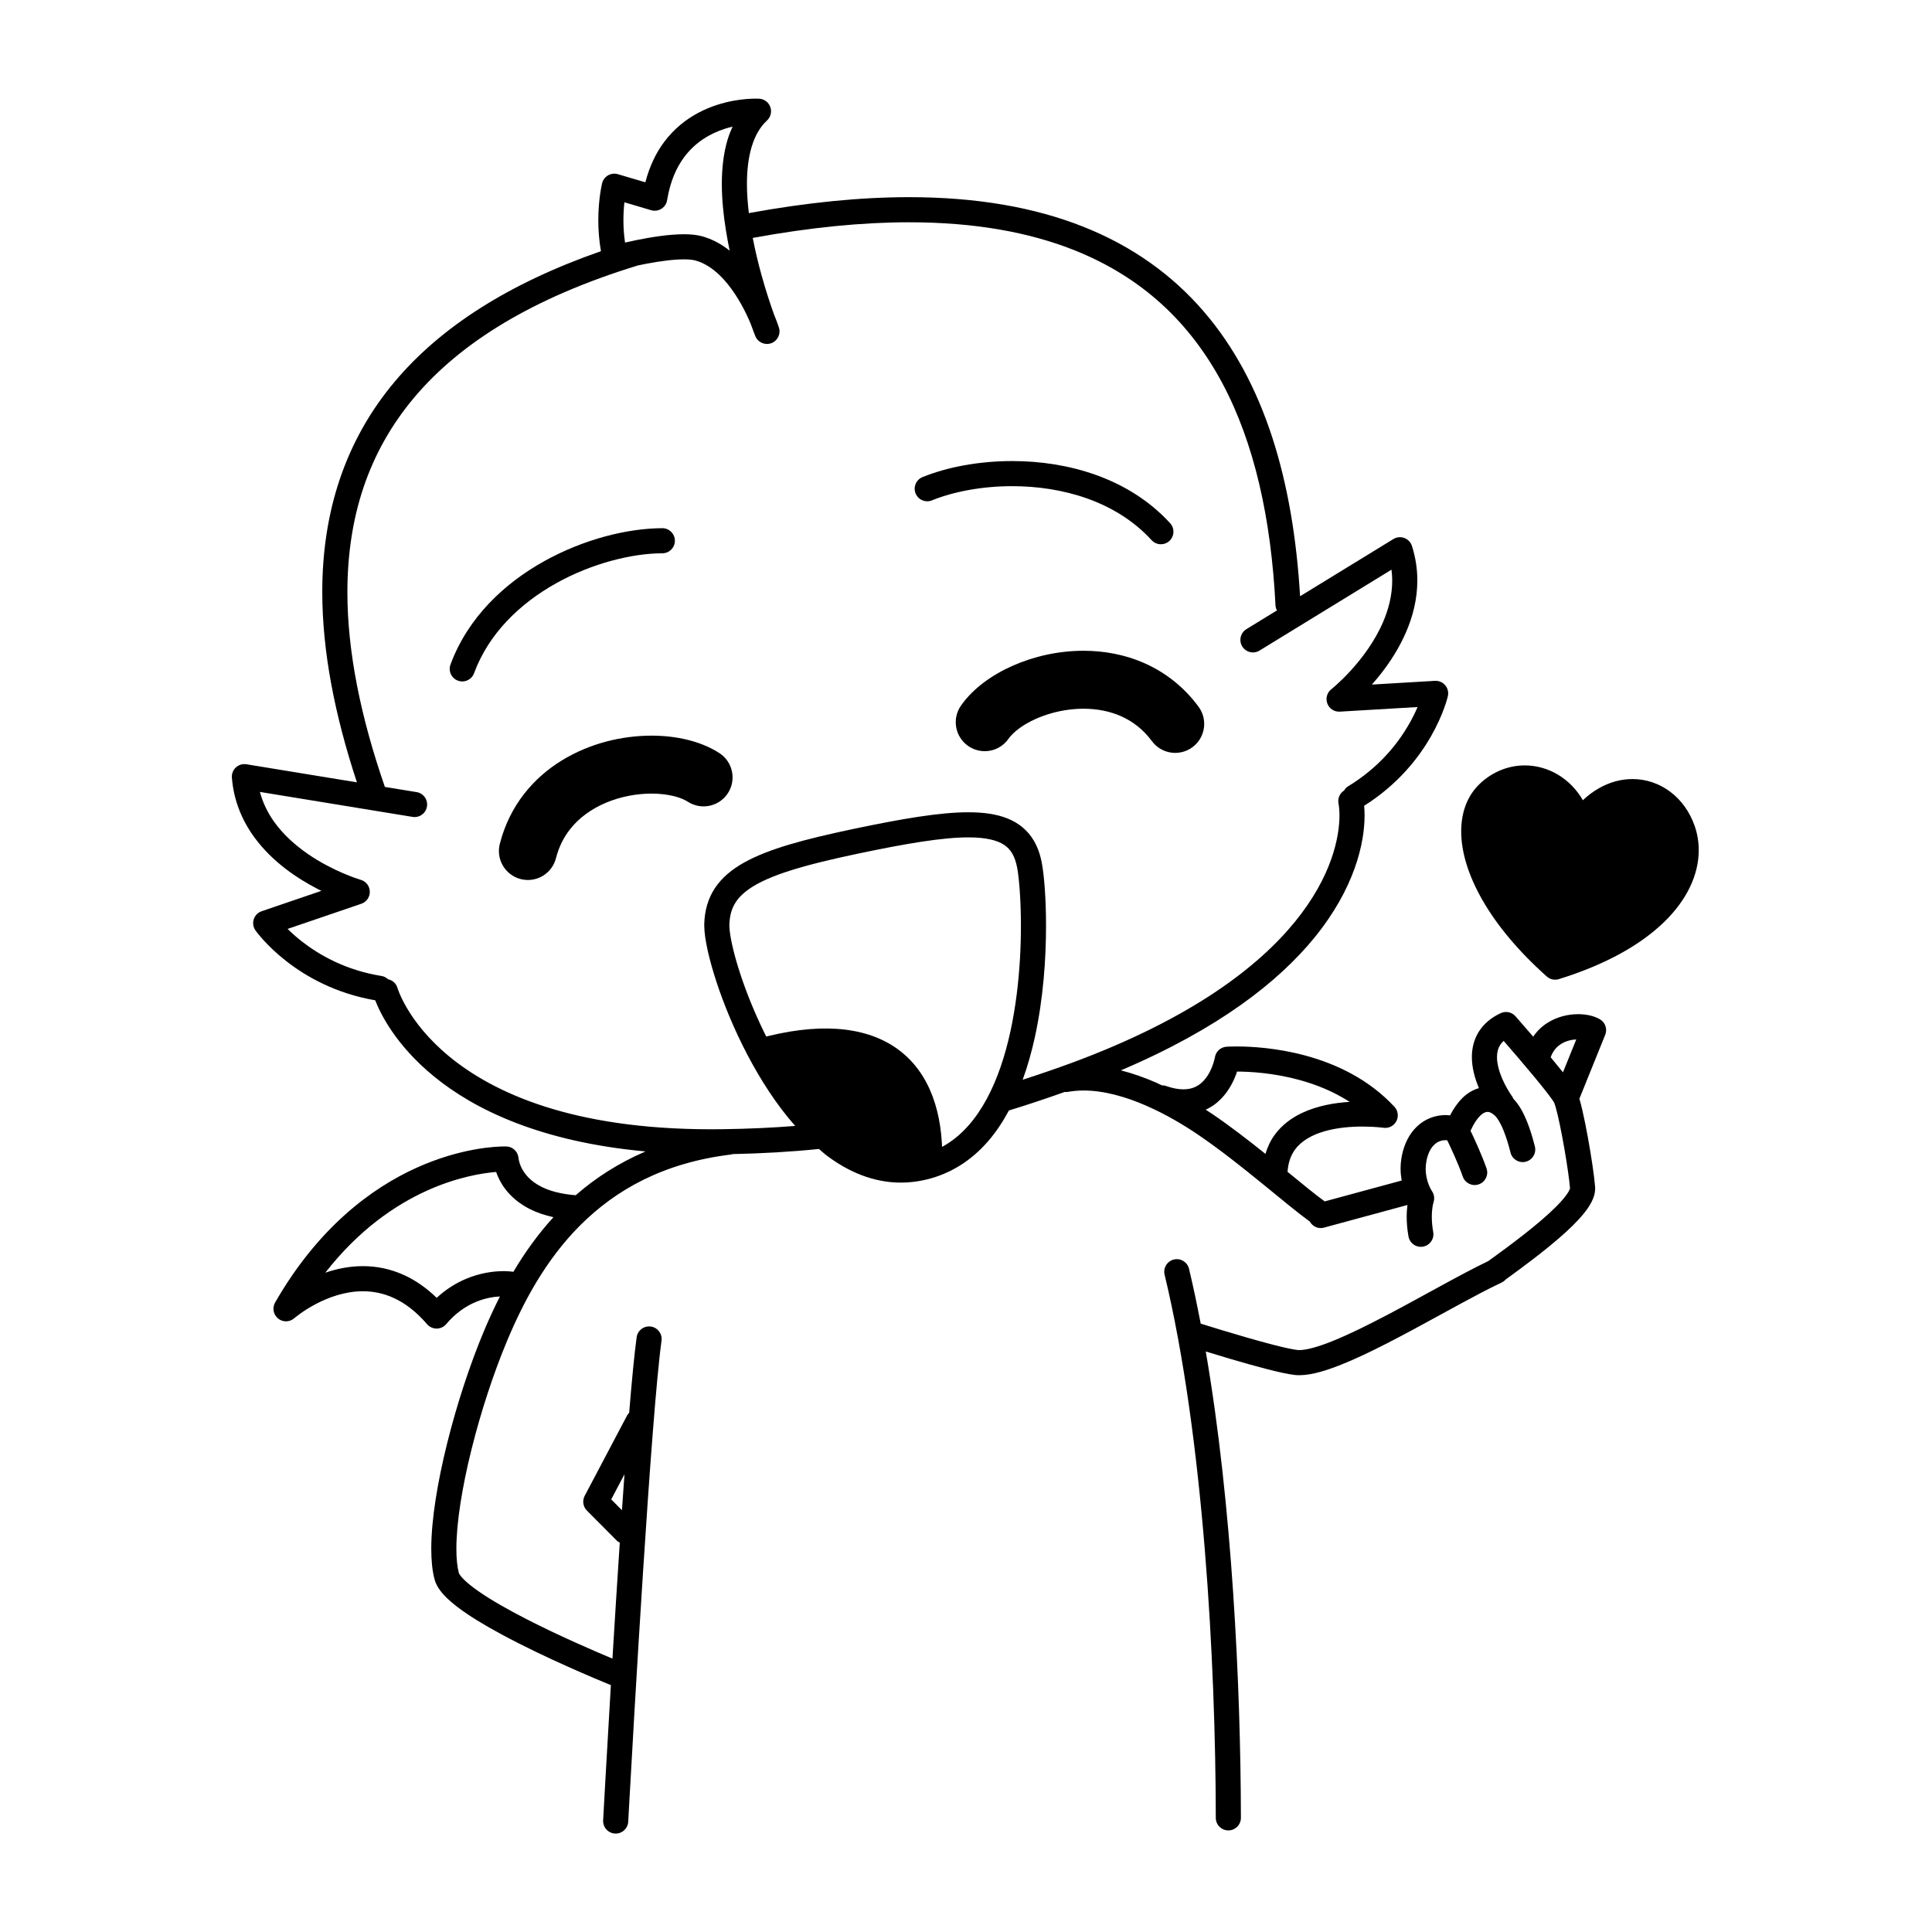 <svg width="200" height="200" viewBox="0 0 200 200" xmlns="http://www.w3.org/2000/svg"><g id="type=love, mode=dark"><g id="Group 432527130"><path id="Vector" d="M78.394 107.549C78.394 107.549 78.736 111.087 85.036 117.511C91.335 123.934 97.356 120.517 97.356 120.517C97.482 120.124 97.545 119.713 97.538 119.292C97.392 109.343 90.894 104.049 78.394 107.549Z"/><path id="Vector_2" d="M172.921 81.976C171.797 81.124 170.425 80.645 168.993 80.647C167.82 80.646 166.614 80.967 165.486 81.619C164.921 81.944 164.377 82.35 163.859 82.837C162.558 80.581 160.259 79.23 157.846 79.236C156.228 79.232 154.57 79.845 153.231 81.096C152.575 81.704 152.073 82.46 151.746 83.304C151.418 84.148 151.262 85.078 151.262 86.059C151.265 88.212 152.001 90.623 153.459 93.172C154.92 95.72 157.118 98.409 160.123 101.088C160.464 101.391 160.938 101.494 161.374 101.359C166.296 99.829 169.869 97.773 172.26 95.456C174.644 93.147 175.853 90.532 175.853 88.013C175.853 87.151 175.71 86.308 175.436 85.513C174.928 84.046 174.047 82.826 172.921 81.976Z"/><path id="Vector_3" d="M74.463 77.956C73.448 77.303 72.331 76.869 71.153 76.579C69.974 76.292 68.728 76.154 67.445 76.153C64.404 76.16 61.116 76.92 58.19 78.7C56.731 79.591 55.371 80.749 54.246 82.198C53.121 83.644 52.242 85.383 51.74 87.355C51.331 88.96 52.3 90.594 53.906 91.004C55.511 91.413 57.145 90.444 57.554 88.839L57.554 88.838C57.858 87.656 58.35 86.699 58.985 85.877C59.936 84.651 61.249 83.718 62.757 83.087C64.257 82.457 65.939 82.151 67.445 82.153C68.29 82.153 69.076 82.248 69.729 82.408C70.382 82.566 70.897 82.793 71.209 82.997C72.6 83.895 74.457 83.496 75.356 82.104C76.255 80.712 75.855 78.855 74.463 77.956Z"/><path id="Vector_4" d="M124.069 73.152C122.54 71.082 120.591 69.594 118.519 68.673C116.445 67.747 114.263 67.367 112.164 67.367C109.54 67.37 107.032 67.95 104.849 68.91C103.757 69.392 102.746 69.973 101.839 70.654C100.934 71.336 100.129 72.118 99.48 73.044C98.531 74.403 98.864 76.273 100.222 77.221C101.581 78.17 103.451 77.838 104.4 76.479C104.598 76.192 104.952 75.818 105.445 75.449C106.182 74.892 107.22 74.35 108.395 73.971C109.57 73.59 110.879 73.366 112.164 73.367C113.541 73.367 114.881 73.618 116.072 74.151C117.266 74.689 118.327 75.487 119.248 76.724C120.234 78.056 122.113 78.335 123.444 77.349C124.776 76.363 125.055 74.484 124.069 73.153L124.069 73.152Z"/><path id="Vector_5" d="M112.568 51.612C115.072 52.509 117.37 53.903 119.215 55.919C119.7 56.448 120.522 56.485 121.052 56C121.582 55.516 121.618 54.693 121.134 54.164L121.134 54.163C118.962 51.79 116.276 50.177 113.444 49.165C110.609 48.151 107.624 47.728 104.784 47.728C101.303 47.73 98.044 48.358 95.499 49.388C94.834 49.658 94.513 50.417 94.783 51.082C95.053 51.747 95.812 52.067 96.477 51.797C98.64 50.916 101.624 50.325 104.784 50.328C107.365 50.327 110.066 50.717 112.568 51.612Z"/><path id="Vector_6" d="M57.578 60.376C61.299 58.294 65.487 57.278 68.567 57.277C69.285 57.276 69.865 56.692 69.864 55.975C69.862 55.257 69.279 54.676 68.561 54.678C64.949 54.692 60.443 55.809 56.312 58.105C52.195 60.401 48.437 63.919 46.635 68.792C46.387 69.466 46.731 70.213 47.405 70.462C48.079 70.71 48.826 70.366 49.075 69.692L49.075 69.692C50.594 65.564 53.844 62.458 57.578 60.376Z"/><path id="Vector_7" d="M165.62 105.514C164.948 105.134 164.2 104.994 163.368 104.987C162.349 104.989 161.202 105.237 160.157 105.907C159.617 106.25 159.12 106.726 158.714 107.313C157.684 106.115 156.88 105.203 156.878 105.2C156.496 104.767 155.877 104.637 155.354 104.881C154.334 105.352 153.546 106.037 153.053 106.854C152.556 107.669 152.367 108.572 152.368 109.425C152.371 110.561 152.679 111.635 153.08 112.596C153.086 112.612 153.094 112.626 153.101 112.642C152.462 112.825 151.876 113.181 151.393 113.659C150.897 114.146 150.476 114.755 150.109 115.467C149.962 115.454 149.815 115.431 149.67 115.431C148.539 115.425 147.458 115.863 146.67 116.628C145.877 117.389 145.364 118.43 145.125 119.618C145.028 120.1 144.988 120.563 144.988 120.995C144.988 121.434 145.037 121.832 145.103 122.207L137.132 124.369C136.186 123.684 134.84 122.58 133.286 121.307C133.359 120.302 133.642 119.581 134.061 119.003C134.724 118.092 135.83 117.474 137.139 117.102C138.438 116.73 139.889 116.619 141.042 116.621C141.689 116.621 142.243 116.654 142.63 116.686C142.823 116.702 142.975 116.719 143.076 116.73L143.187 116.744L143.215 116.748C143.759 116.826 144.296 116.551 144.551 116.064C144.806 115.578 144.727 114.98 144.353 114.577C141.655 111.671 138.246 110.122 135.2 109.289C132.149 108.456 129.435 108.33 128.009 108.329C127.364 108.329 126.983 108.356 126.956 108.358C126.355 108.401 125.864 108.853 125.768 109.447L125.767 109.447C125.765 109.483 125.576 110.45 125.055 111.278C124.796 111.694 124.467 112.069 124.069 112.33C123.666 112.59 123.196 112.764 122.506 112.768C122.018 112.768 121.415 112.672 120.674 112.411C120.545 112.365 120.414 112.36 120.284 112.355C120.074 112.258 119.874 112.155 119.659 112.061C118.508 111.563 117.289 111.121 116.032 110.803C126.158 106.499 132.348 101.625 136.062 97.074C140.257 91.934 141.264 87.239 141.261 84.412C141.261 84.048 141.244 83.72 141.215 83.416C144.697 81.22 146.86 78.458 148.137 76.22C149.455 73.912 149.862 72.157 149.883 72.067C149.974 71.669 149.871 71.249 149.607 70.938C149.343 70.626 148.946 70.456 148.539 70.481L142.014 70.867C142.351 70.486 142.698 70.077 143.051 69.62C143.951 68.453 144.859 67.048 145.552 65.446C146.245 63.844 146.721 62.037 146.722 60.093C146.722 58.935 146.551 57.732 146.163 56.515C146.041 56.135 145.752 55.831 145.377 55.692C145.003 55.553 144.585 55.593 144.245 55.802L134.584 61.723C133.876 49.814 130.933 39.586 124.6 32.231C121.365 28.477 117.248 25.502 112.187 23.488C107.125 21.472 101.128 20.41 94.094 20.41C89.111 20.41 83.598 20.95 77.521 22.059C77.399 21.04 77.322 20.026 77.323 19.054C77.322 17.626 77.477 16.292 77.82 15.168C78.164 14.041 78.682 13.139 79.403 12.47C79.782 12.117 79.917 11.569 79.744 11.081C79.57 10.593 79.12 10.252 78.603 10.219C78.578 10.217 78.448 10.21 78.234 10.21C77.331 10.215 74.875 10.325 72.335 11.653C71.069 12.319 69.785 13.303 68.733 14.723C67.907 15.834 67.24 17.216 66.806 18.872L63.961 18.032C63.618 17.931 63.255 17.974 62.946 18.152C62.636 18.33 62.416 18.622 62.331 18.969C62.314 19.039 61.937 20.584 61.936 22.818C61.936 23.773 62.01 24.856 62.211 26.002C52.609 29.353 45.601 33.883 40.892 39.473C35.68 45.651 33.355 53.089 33.362 61.302C33.364 67.444 34.655 74.039 36.949 80.988L25.51 79.117C25.116 79.052 24.714 79.172 24.42 79.443C24.126 79.713 23.972 80.104 24.004 80.502C24.197 82.962 25.126 85.051 26.372 86.736C28.247 89.269 30.799 90.946 32.873 92.022C33.01 92.093 33.139 92.154 33.272 92.22L27.086 94.33C26.7 94.462 26.397 94.769 26.27 95.157C26.144 95.546 26.207 95.972 26.442 96.307C26.496 96.383 27.536 97.853 29.628 99.491C31.672 101.091 34.746 102.846 38.844 103.552C39.345 104.854 40.918 108.15 44.909 111.419C49.107 114.862 55.956 118.202 66.826 119.197C64.025 120.398 61.628 121.95 59.599 123.729C58.015 123.609 56.879 123.269 56.062 122.862C54.831 122.242 54.281 121.483 53.979 120.875C53.832 120.572 53.755 120.306 53.717 120.129L53.684 119.939L53.681 119.908L53.678 119.908C53.639 119.243 53.105 118.71 52.438 118.682C52.42 118.682 52.356 118.679 52.248 118.679C51.402 118.68 47.721 118.806 43.099 120.897C38.479 122.985 32.936 127.068 28.479 134.837C28.163 135.388 28.292 136.088 28.784 136.49C29.276 136.893 29.987 136.88 30.465 136.461L30.465 136.46C30.52 136.413 31.37 135.692 32.674 135.003C33.979 134.311 35.727 133.666 37.565 133.67C38.612 133.671 39.691 133.869 40.801 134.385C41.91 134.902 43.059 135.742 44.212 137.082C44.46 137.37 44.824 137.536 45.205 137.534C45.586 137.532 45.948 137.362 46.193 137.071C47.163 135.918 48.227 135.209 49.27 134.773C50.145 134.408 51.002 134.249 51.753 134.205C51.135 135.429 50.583 136.637 50.096 137.796C48.64 141.268 47.286 145.398 46.289 149.407C45.293 153.421 44.648 157.291 44.644 160.326C44.646 161.503 44.739 162.559 44.983 163.492C45.099 163.924 45.302 164.28 45.54 164.61C45.99 165.222 46.586 165.762 47.3 166.315C48.547 167.275 50.167 168.245 51.92 169.192C56.422 171.62 61.788 173.852 63.237 174.444C62.764 182.394 62.438 188.437 62.437 188.439C62.398 189.156 62.948 189.769 63.665 189.808C64.382 189.847 64.995 189.297 65.034 188.58C65.034 188.578 65.068 187.942 65.131 186.808C65.35 182.839 65.917 172.789 66.565 162.747C66.888 157.726 67.233 152.707 67.564 148.454C67.895 144.204 68.216 140.705 68.481 138.788C68.579 138.077 68.083 137.421 67.372 137.323C66.66 137.224 66.004 137.721 65.906 138.432L65.906 138.432C65.67 140.143 65.407 142.892 65.132 146.252C65.064 146.329 64.987 146.396 64.938 146.49L60.527 154.849C60.261 155.353 60.354 155.969 60.755 156.373L63.859 159.493C63.947 159.582 64.054 159.635 64.159 159.693C63.891 163.735 63.633 167.868 63.401 171.699C61.564 170.932 57.88 169.346 54.478 167.6C52.62 166.647 50.846 165.644 49.538 164.731C48.885 164.278 48.35 163.844 47.995 163.484C47.817 163.306 47.685 163.146 47.604 163.026C47.522 162.907 47.497 162.831 47.498 162.83C47.335 162.221 47.243 161.356 47.244 160.326C47.241 157.656 47.845 153.91 48.812 150.035C49.776 146.156 51.099 142.125 52.494 138.802C54.161 134.823 56.482 130.406 60.104 126.802C63.733 123.199 68.63 120.37 75.7 119.512C75.745 119.507 75.781 119.481 75.824 119.471C78.852 119.407 81.819 119.242 84.777 118.942C85.025 119.151 85.262 119.378 85.518 119.573C87.775 121.289 90.388 122.424 93.26 122.423C94.039 122.423 94.832 122.34 95.634 122.167C98.352 121.585 100.557 120.122 102.245 118.189C103.095 117.216 103.815 116.122 104.443 114.956C106.319 114.385 108.249 113.739 110.225 113.037C110.317 113.039 110.406 113.058 110.501 113.04L110.5 113.04C111.043 112.938 111.604 112.889 112.178 112.889C114.258 112.886 116.531 113.534 118.623 114.446C120.716 115.354 122.627 116.514 124.018 117.458C126.254 118.975 128.581 120.825 130.653 122.513C132.613 124.109 134.314 125.531 135.596 126.462C135.882 126.965 136.462 127.245 137.046 127.087L145.7 124.739C145.655 125.082 145.621 125.493 145.621 125.975C145.621 126.56 145.67 127.241 145.807 128C145.934 128.707 146.61 129.177 147.316 129.05C148.023 128.923 148.493 128.247 148.366 127.541L148.366 127.54C148.258 126.94 148.221 126.414 148.221 125.975C148.221 125.449 148.274 125.045 148.322 124.787C148.346 124.657 148.369 124.564 148.384 124.51L148.398 124.459L148.399 124.456L148.398 124.456C148.529 124.065 148.467 123.631 148.229 123.294L148.231 123.293C148.212 123.274 147.579 122.299 147.587 120.995C147.587 120.723 147.613 120.435 147.674 120.133L147.674 120.131C147.831 119.354 148.135 118.823 148.469 118.505C148.809 118.189 149.166 118.038 149.67 118.031C149.716 118.031 149.769 118.041 149.817 118.043C150.076 118.574 150.923 120.353 151.429 121.804C151.666 122.482 152.408 122.839 153.086 122.602C153.764 122.365 154.121 121.624 153.884 120.946C153.35 119.425 152.568 117.761 152.229 117.059C152.55 116.338 152.902 115.816 153.211 115.517C153.578 115.166 153.821 115.104 153.993 115.101C154.161 115.104 154.392 115.16 154.75 115.488C154.984 115.693 155.356 116.293 155.643 117.018C155.938 117.743 156.186 118.585 156.367 119.313C156.54 120.01 157.245 120.434 157.942 120.261C158.639 120.087 159.063 119.382 158.89 118.685C158.688 117.878 158.416 116.936 158.05 116.037C157.699 115.194 157.288 114.391 156.651 113.729C156.623 113.675 156.614 113.615 156.578 113.563L156.577 113.563C156.208 113.044 155.789 112.336 155.477 111.591C155.163 110.846 154.965 110.066 154.968 109.425C154.97 108.937 155.069 108.544 155.274 108.205C155.369 108.052 155.494 107.901 155.656 107.753C155.707 107.811 155.75 107.86 155.805 107.923C156.602 108.84 157.811 110.243 158.865 111.518C159.391 112.154 159.879 112.759 160.252 113.246C160.437 113.488 160.594 113.702 160.708 113.867L160.842 114.07L160.877 114.129L160.884 114.143L160.884 114.143C160.897 114.165 160.969 114.355 161.04 114.606C161.302 115.51 161.659 117.261 161.95 118.947C162.239 120.61 162.473 122.266 162.528 123.02C162.526 123.041 162.483 123.186 162.357 123.394C162.134 123.774 161.678 124.326 161.079 124.923C159.323 126.687 156.393 128.872 154.07 130.546C151.205 131.916 147.282 134.191 143.539 136.155C141.614 137.166 139.745 138.089 138.143 138.746C137.343 139.074 136.61 139.335 135.984 139.508C135.36 139.683 134.84 139.763 134.508 139.761L134.308 139.751C133.851 139.702 132.883 139.492 131.784 139.207C130.123 138.779 128.097 138.184 126.494 137.698C125.692 137.456 124.995 137.24 124.499 137.084C124.423 137.061 124.362 137.041 124.296 137.021C123.922 135.072 123.524 133.167 123.087 131.345C122.919 130.646 122.217 130.217 121.519 130.385C120.821 130.552 120.391 131.254 120.559 131.952L120.559 131.952C124.598 148.744 125.839 172.177 125.858 188.184C125.858 188.902 126.441 189.483 127.159 189.483C127.877 189.482 128.458 188.899 128.458 188.181C128.436 174.582 127.557 155.772 124.82 139.906C125.58 140.139 126.499 140.418 127.476 140.705C128.692 141.062 129.984 141.428 131.135 141.725C132.295 142.021 133.28 142.249 134.018 142.335C134.182 142.353 134.345 142.361 134.508 142.361C135.2 142.359 135.911 142.225 136.678 142.014C139.338 141.27 142.769 139.523 146.222 137.673C149.529 135.896 152.818 134.025 155.164 132.903C155.238 132.869 155.318 132.852 155.387 132.802C155.397 132.795 155.408 132.787 155.417 132.781C155.426 132.776 155.436 132.771 155.445 132.767C155.609 132.69 155.748 132.584 155.861 132.458C157.644 131.166 159.735 129.615 161.479 128.096C162.429 127.267 163.273 126.455 163.922 125.662C164.247 125.264 164.525 124.871 164.742 124.452C164.955 124.034 165.125 123.581 165.13 123.03L165.125 122.877L165.124 122.868C165.046 121.791 164.74 119.752 164.379 117.757C164.199 116.764 164.005 115.794 163.817 114.981C163.723 114.574 163.63 114.206 163.538 113.886C163.523 113.836 163.509 113.795 163.495 113.747L166.171 107.125C166.414 106.525 166.18 105.84 165.62 105.514ZM63.273 155.217L64.646 152.614C64.559 153.825 64.472 155.068 64.385 156.335L63.273 155.217ZM53.147 131.654C52.836 131.619 52.521 131.586 52.173 131.586C51.024 131.586 49.667 131.792 48.269 132.374C47.236 132.804 46.184 133.448 45.205 134.351C44.136 133.315 43.023 132.55 41.899 132.028C40.427 131.342 38.947 131.069 37.565 131.07C36.142 131.072 34.833 131.355 33.676 131.749C37.163 127.283 40.932 124.738 44.172 123.266C47.333 121.833 49.996 121.431 51.36 121.321C51.537 121.839 51.825 122.459 52.316 123.104C52.888 123.853 53.73 124.606 54.902 125.189C55.581 125.527 56.383 125.8 57.292 126.004C55.654 127.802 54.291 129.72 53.147 131.654ZM64.639 20.943L67.409 21.761C67.765 21.866 68.154 21.812 68.469 21.614C68.783 21.416 69 21.088 69.06 20.722C69.379 18.764 70.028 17.344 70.821 16.272C72.009 14.672 73.566 13.813 75.009 13.339C75.294 13.246 75.57 13.172 75.838 13.108C75.644 13.531 75.469 13.963 75.333 14.411C74.891 15.867 74.724 17.443 74.723 19.054C74.725 20.627 74.89 22.236 75.14 23.802C75.142 23.812 75.138 23.821 75.14 23.832C75.141 23.839 75.147 23.845 75.148 23.852C75.263 24.562 75.39 25.266 75.535 25.948C74.703 25.289 73.745 24.747 72.646 24.451C72.057 24.296 71.446 24.25 70.799 24.249C69.202 24.252 67.377 24.555 65.909 24.85C65.464 24.94 65.06 25.028 64.704 25.11C64.587 24.299 64.536 23.52 64.536 22.818C64.536 22.099 64.582 21.46 64.639 20.943ZM103.58 110.449C102.773 112.792 101.685 114.887 100.29 116.475C98.889 118.065 97.217 119.161 95.086 119.626C94.461 119.76 93.855 119.823 93.26 119.823C90.781 119.824 88.447 118.715 86.267 116.834C83.007 114.026 80.254 109.522 78.379 105.313C77.438 103.21 76.71 101.181 76.223 99.487C75.979 98.641 75.796 97.878 75.676 97.24C75.556 96.605 75.502 96.087 75.503 95.779L75.505 95.696V95.693C75.541 94.717 75.762 94.007 76.18 93.369C76.498 92.89 76.948 92.439 77.592 91.995C78.556 91.33 79.959 90.704 81.83 90.112C83.7 89.518 86.033 88.954 88.853 88.361L88.585 87.089L88.853 88.361C93.877 87.301 97.648 86.682 100.251 86.686C102.054 86.682 103.241 86.986 103.939 87.457C104.295 87.694 104.557 87.969 104.782 88.346C105.004 88.722 105.184 89.211 105.301 89.848C105.39 90.331 105.489 91.148 105.562 92.175C105.636 93.203 105.685 94.45 105.685 95.835C105.688 100.129 105.202 105.766 103.58 110.449ZM111.005 110.006L111.007 110.005C109.241 110.656 107.541 111.232 105.868 111.775C106.389 110.346 106.803 108.854 107.133 107.349C108.011 103.331 108.284 99.2 108.285 95.835C108.285 94.388 108.234 93.084 108.156 91.989C108.077 90.893 107.974 90.015 107.858 89.379C107.699 88.512 107.432 87.721 107.02 87.022C106.407 85.97 105.442 85.177 104.288 84.724C103.131 84.263 101.8 84.088 100.251 84.086C97.262 84.09 93.402 84.75 88.318 85.817C83.229 86.893 79.597 87.864 77.031 89.289C75.752 90.004 74.724 90.859 74.013 91.932C73.299 93.003 72.947 94.26 72.906 95.608V95.604L72.903 95.779C72.906 96.529 73.041 97.419 73.281 98.491C74.126 102.211 76.311 108.016 79.636 113.037C80.459 114.275 81.353 115.463 82.318 116.557C79.861 116.751 77.383 116.858 74.847 116.894C74.429 116.9 74.017 116.903 73.612 116.903C59.141 116.897 51.055 113.086 46.557 109.408C44.307 107.565 42.947 105.741 42.15 104.396C41.752 103.723 41.495 103.171 41.341 102.798C41.264 102.611 41.213 102.469 41.182 102.38L41.152 102.286L41.147 102.27L41.145 102.27C41.011 101.795 40.623 101.472 40.172 101.371C39.992 101.21 39.782 101.079 39.526 101.039L39.525 101.038C35.806 100.447 33.058 98.872 31.23 97.444C30.644 96.985 30.166 96.548 29.773 96.161L37.403 93.558C37.941 93.375 38.296 92.865 38.282 92.296C38.268 91.727 37.889 91.235 37.342 91.078L37.324 91.073C37.079 91.003 34.439 90.175 31.874 88.404C30.59 87.52 29.33 86.406 28.372 85.064C27.718 84.147 27.216 83.123 26.906 81.979L42.706 84.564C43.415 84.68 44.083 84.2 44.199 83.491C44.315 82.783 43.835 82.114 43.126 81.999L39.843 81.462C37.332 74.218 35.961 67.448 35.962 61.302C35.97 53.562 38.1 46.835 42.881 41.148C47.658 35.474 55.162 30.806 66.046 27.476C66.332 27.416 66.638 27.354 66.956 27.294C68.225 27.053 69.695 26.846 70.799 26.848C71.303 26.847 71.728 26.895 71.971 26.962C72.894 27.209 73.753 27.766 74.531 28.524C75.698 29.656 76.635 31.22 77.248 32.492C77.431 32.87 77.584 33.217 77.712 33.524C77.996 34.309 78.186 34.782 78.191 34.796C78.454 35.443 79.178 35.766 79.835 35.53C80.492 35.294 80.845 34.584 80.636 33.917C80.626 33.888 80.459 33.361 80.131 32.569C79.781 31.595 79.283 30.118 78.805 28.38C78.485 27.222 78.178 25.944 77.924 24.629C83.899 23.535 89.28 23.01 94.094 23.01C100.869 23.01 106.53 24.034 111.225 25.904C118.264 28.716 123.173 33.397 126.52 39.64C129.861 45.881 131.589 53.713 132.038 62.659C132.048 62.853 132.105 63.03 132.189 63.191L129.026 65.13C128.414 65.505 128.222 66.305 128.597 66.918C128.972 67.53 129.773 67.722 130.385 67.347L144.047 58.973C144.093 59.35 144.122 59.724 144.122 60.093C144.122 61.608 143.749 63.065 143.166 64.414C142.294 66.437 140.946 68.198 139.814 69.433C139.249 70.051 138.739 70.539 138.376 70.867C138.195 71.032 138.05 71.156 137.953 71.238L137.845 71.328L137.82 71.347L137.817 71.35C137.369 71.702 137.204 72.301 137.406 72.833C137.609 73.365 138.13 73.702 138.699 73.669L146.747 73.192C146.509 73.747 146.191 74.404 145.77 75.12C144.605 77.1 142.679 79.502 139.56 81.395C139.376 81.506 139.244 81.662 139.139 81.833C138.703 82.112 138.455 82.633 138.561 83.173L138.56 83.172C138.615 83.448 138.662 83.876 138.662 84.412C138.659 86.646 137.874 90.738 134.047 95.43C130.219 100.123 123.308 105.445 111.005 110.006ZM131.964 117.466C131.543 118.037 131.22 118.708 130.997 119.449C129.244 118.043 127.357 116.582 125.478 115.307C125.274 115.169 125.037 115.019 124.813 114.873C125.084 114.749 125.341 114.611 125.572 114.452C126.782 113.619 127.441 112.464 127.826 111.553C127.919 111.331 127.996 111.121 128.059 110.929C129.339 110.931 131.813 111.057 134.515 111.797C136.242 112.268 138.049 112.988 139.713 114.065C138.191 114.16 136.426 114.445 134.798 115.206C133.736 115.705 132.725 116.429 131.964 117.466ZM161.798 111.005C161.41 110.518 160.976 109.989 160.525 109.448C160.762 108.796 161.12 108.389 161.567 108.092C162.04 107.782 162.635 107.628 163.175 107.599L161.798 111.005Z"/></g></g></svg>